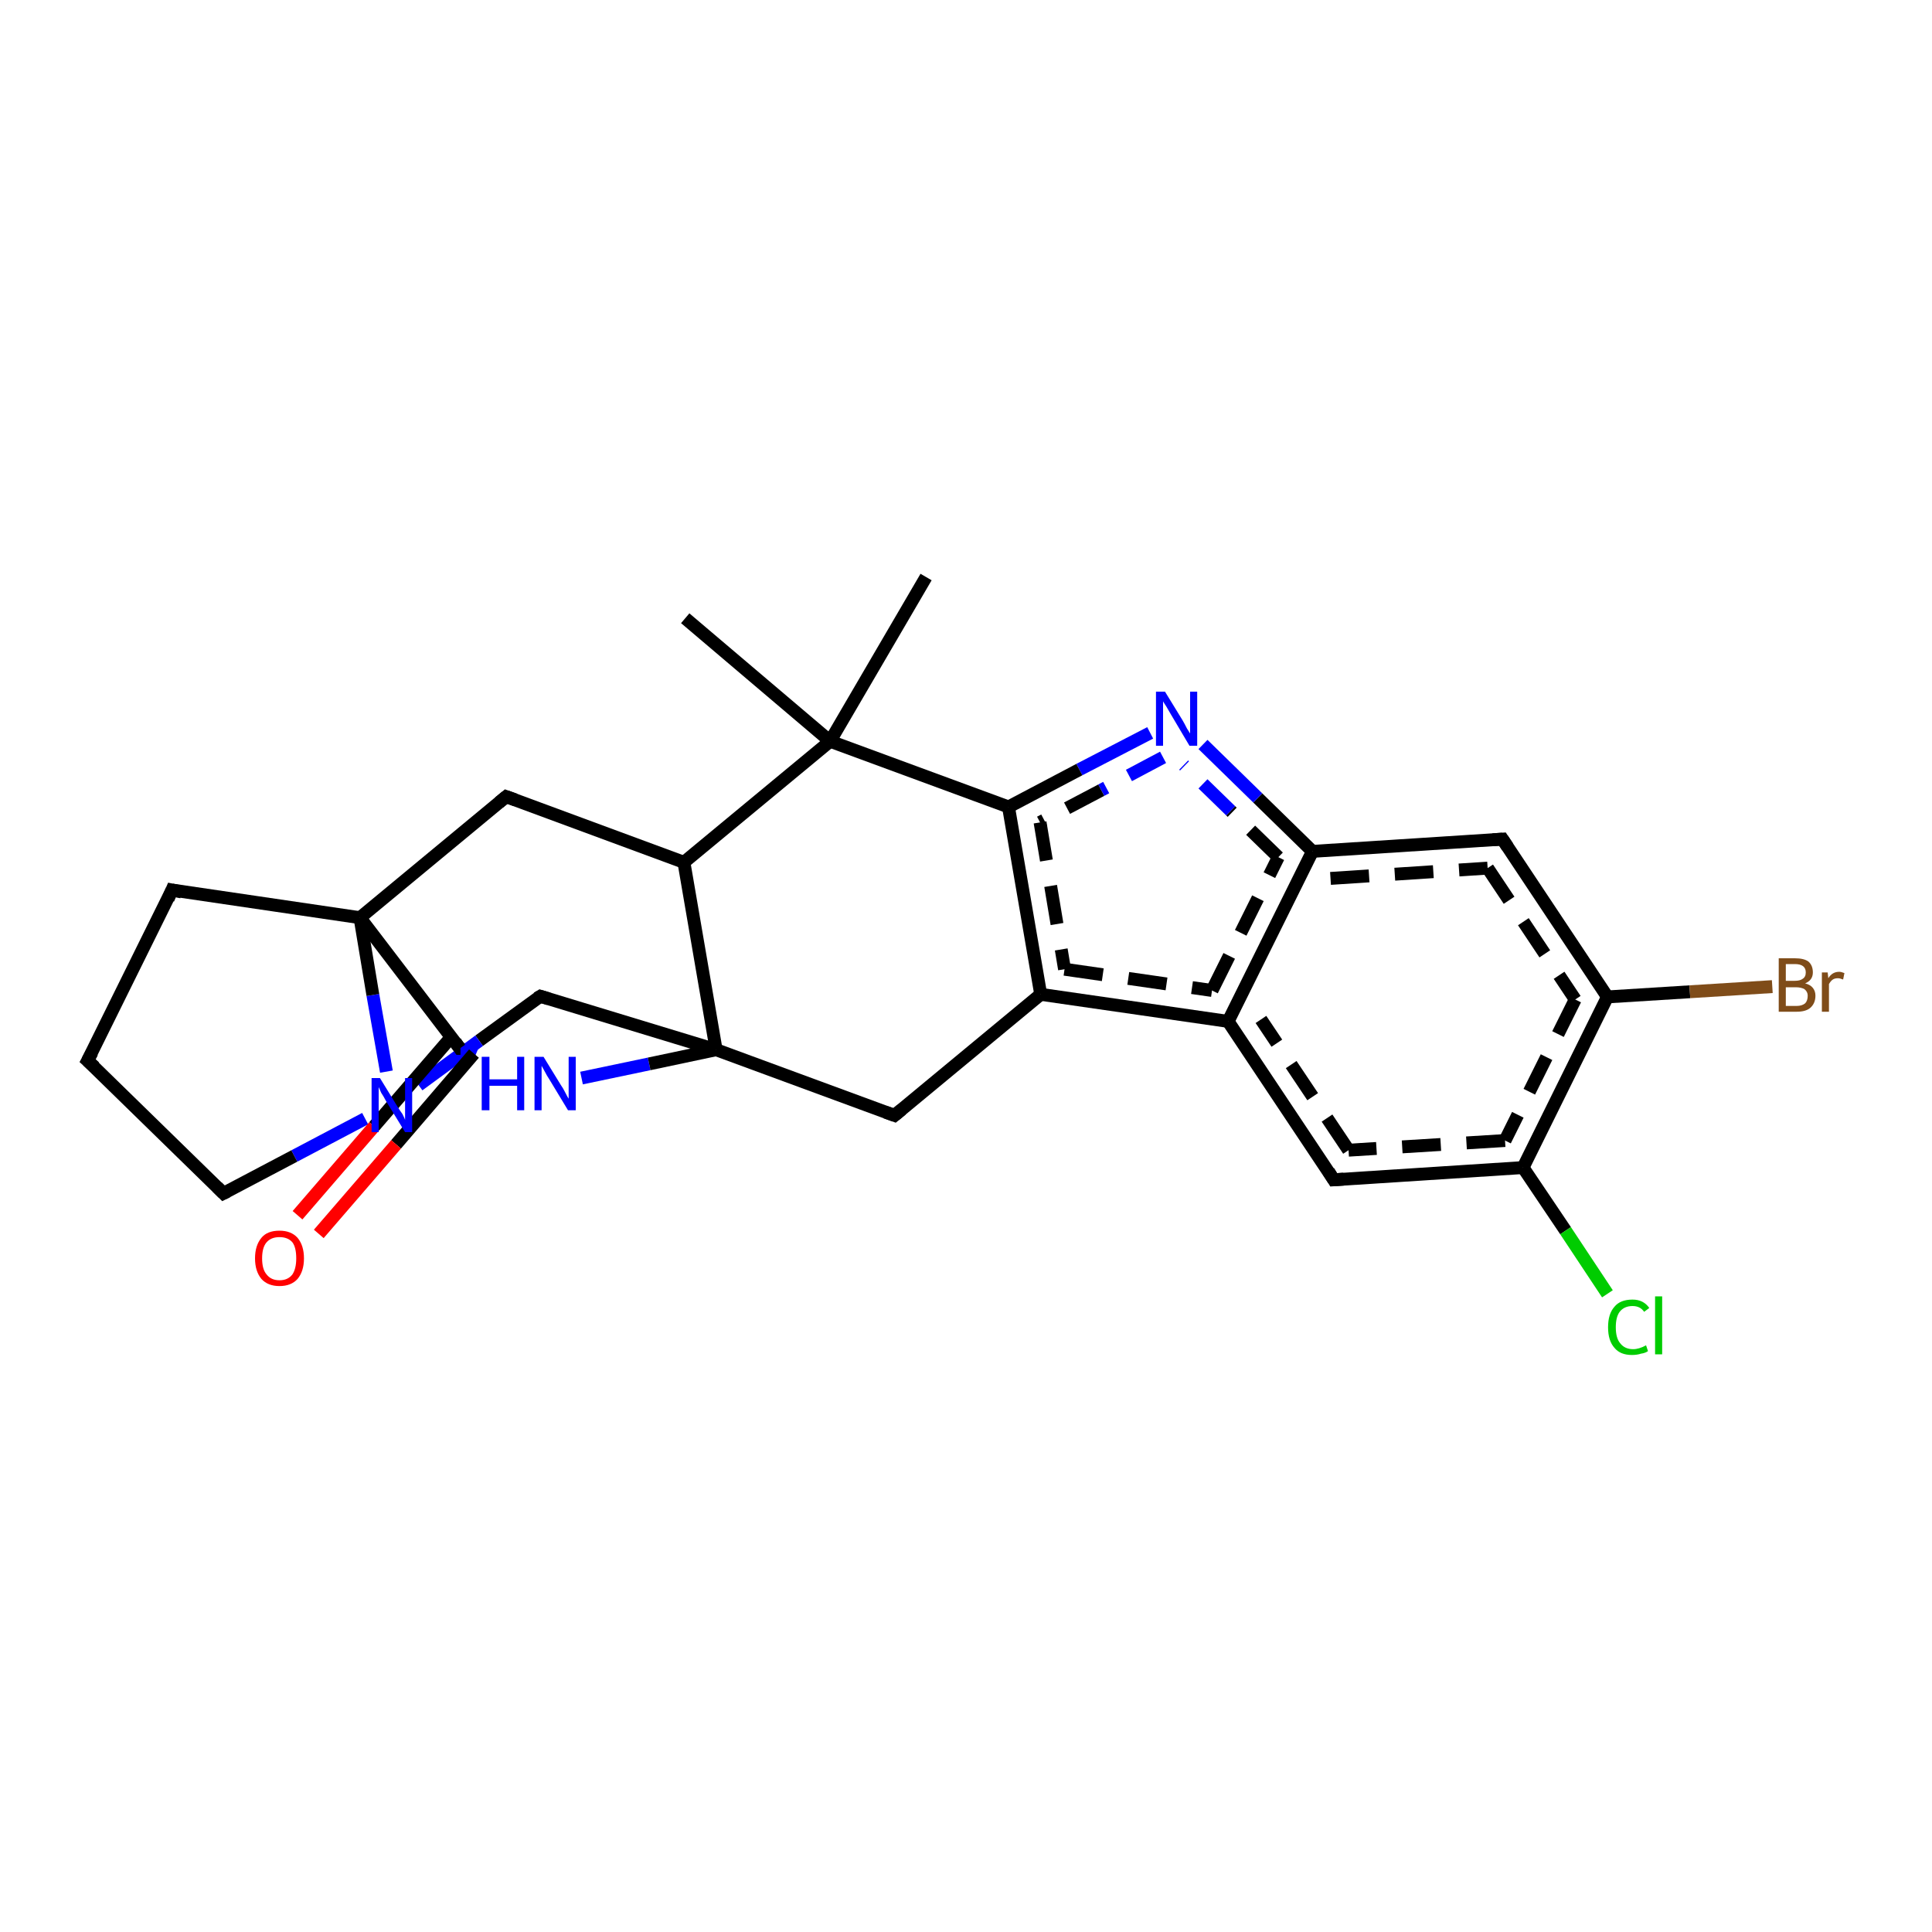 <?xml version='1.0' encoding='iso-8859-1'?>
<svg version='1.1' baseProfile='full'
              xmlns='http://www.w3.org/2000/svg'
                      xmlns:rdkit='http://www.rdkit.org/xml'
                      xmlns:xlink='http://www.w3.org/1999/xlink'
                  xml:space='preserve'
width='300px' height='300px' viewBox='0 0 300 300'>
<!-- END OF HEADER -->
<rect style='opacity:1.0;fill:#FFFFFF;stroke:none' width='300.0' height='300.0' x='0.0' y='0.0'> </rect>
<path class='bond-0 atom-0 atom-1' d='M 128.9,115.1 L 143.8,89.6' style='fill:none;fill-rule:evenodd;stroke:#000000;stroke-width:2.0px;stroke-linecap:butt;stroke-linejoin:miter;stroke-opacity:1' />
<path class='bond-1 atom-0 atom-2' d='M 128.9,115.1 L 106.2,133.9' style='fill:none;fill-rule:evenodd;stroke:#000000;stroke-width:2.0px;stroke-linecap:butt;stroke-linejoin:miter;stroke-opacity:1' />
<path class='bond-2 atom-2 atom-3' d='M 106.2,133.9 L 78.6,123.7' style='fill:none;fill-rule:evenodd;stroke:#000000;stroke-width:2.0px;stroke-linecap:butt;stroke-linejoin:miter;stroke-opacity:1' />
<path class='bond-3 atom-3 atom-4' d='M 78.6,123.7 L 55.9,142.5' style='fill:none;fill-rule:evenodd;stroke:#000000;stroke-width:2.0px;stroke-linecap:butt;stroke-linejoin:miter;stroke-opacity:1' />
<path class='bond-4 atom-4 atom-5' d='M 55.9,142.5 L 71.4,162.8' style='fill:none;fill-rule:evenodd;stroke:#000000;stroke-width:2.0px;stroke-linecap:butt;stroke-linejoin:miter;stroke-opacity:1' />
<path class='bond-5 atom-5 atom-6' d='M 71.4,162.8 L 72.7,163.2' style='fill:none;fill-rule:evenodd;stroke:#000000;stroke-width:2.0px;stroke-linecap:butt;stroke-linejoin:miter;stroke-opacity:1' />
<path class='bond-5 atom-5 atom-6' d='M 72.7,163.2 L 73.9,163.7' style='fill:none;fill-rule:evenodd;stroke:#0000FF;stroke-width:2.0px;stroke-linecap:butt;stroke-linejoin:miter;stroke-opacity:1' />
<path class='bond-6 atom-6 atom-7' d='M 90.3,167.4 L 100.8,165.2' style='fill:none;fill-rule:evenodd;stroke:#0000FF;stroke-width:2.0px;stroke-linecap:butt;stroke-linejoin:miter;stroke-opacity:1' />
<path class='bond-6 atom-6 atom-7' d='M 100.8,165.2 L 111.2,163.0' style='fill:none;fill-rule:evenodd;stroke:#000000;stroke-width:2.0px;stroke-linecap:butt;stroke-linejoin:miter;stroke-opacity:1' />
<path class='bond-7 atom-7 atom-8' d='M 111.2,163.0 L 83.9,154.7' style='fill:none;fill-rule:evenodd;stroke:#000000;stroke-width:2.0px;stroke-linecap:butt;stroke-linejoin:miter;stroke-opacity:1' />
<path class='bond-8 atom-8 atom-9' d='M 83.9,154.7 L 74.4,161.6' style='fill:none;fill-rule:evenodd;stroke:#000000;stroke-width:2.0px;stroke-linecap:butt;stroke-linejoin:miter;stroke-opacity:1' />
<path class='bond-8 atom-8 atom-9' d='M 74.4,161.6 L 65.0,168.5' style='fill:none;fill-rule:evenodd;stroke:#0000FF;stroke-width:2.0px;stroke-linecap:butt;stroke-linejoin:miter;stroke-opacity:1' />
<path class='bond-9 atom-9 atom-10' d='M 56.7,173.7 L 45.7,179.5' style='fill:none;fill-rule:evenodd;stroke:#0000FF;stroke-width:2.0px;stroke-linecap:butt;stroke-linejoin:miter;stroke-opacity:1' />
<path class='bond-9 atom-9 atom-10' d='M 45.7,179.5 L 34.7,185.3' style='fill:none;fill-rule:evenodd;stroke:#000000;stroke-width:2.0px;stroke-linecap:butt;stroke-linejoin:miter;stroke-opacity:1' />
<path class='bond-10 atom-10 atom-11' d='M 34.7,185.3 L 13.6,164.7' style='fill:none;fill-rule:evenodd;stroke:#000000;stroke-width:2.0px;stroke-linecap:butt;stroke-linejoin:miter;stroke-opacity:1' />
<path class='bond-11 atom-11 atom-12' d='M 13.6,164.7 L 26.7,138.2' style='fill:none;fill-rule:evenodd;stroke:#000000;stroke-width:2.0px;stroke-linecap:butt;stroke-linejoin:miter;stroke-opacity:1' />
<path class='bond-12 atom-7 atom-13' d='M 111.2,163.0 L 138.9,173.2' style='fill:none;fill-rule:evenodd;stroke:#000000;stroke-width:2.0px;stroke-linecap:butt;stroke-linejoin:miter;stroke-opacity:1' />
<path class='bond-13 atom-13 atom-14' d='M 138.9,173.2 L 161.6,154.4' style='fill:none;fill-rule:evenodd;stroke:#000000;stroke-width:2.0px;stroke-linecap:butt;stroke-linejoin:miter;stroke-opacity:1' />
<path class='bond-14 atom-14 atom-15' d='M 161.6,154.4 L 190.7,158.6' style='fill:none;fill-rule:evenodd;stroke:#000000;stroke-width:2.0px;stroke-linecap:butt;stroke-linejoin:miter;stroke-opacity:1' />
<path class='bond-14 atom-14 atom-15' d='M 165.3,150.5 L 188.2,153.8' style='fill:none;fill-rule:evenodd;stroke:#000000;stroke-width:2.0px;stroke-linecap:butt;stroke-linejoin:miter;stroke-opacity:1;stroke-dasharray:6,4' />
<path class='bond-15 atom-15 atom-16' d='M 190.7,158.6 L 203.8,132.2' style='fill:none;fill-rule:evenodd;stroke:#000000;stroke-width:2.0px;stroke-linecap:butt;stroke-linejoin:miter;stroke-opacity:1' />
<path class='bond-15 atom-15 atom-16' d='M 188.2,153.8 L 198.5,133.1' style='fill:none;fill-rule:evenodd;stroke:#000000;stroke-width:2.0px;stroke-linecap:butt;stroke-linejoin:miter;stroke-opacity:1;stroke-dasharray:6,4' />
<path class='bond-16 atom-16 atom-17' d='M 203.8,132.2 L 233.3,130.3' style='fill:none;fill-rule:evenodd;stroke:#000000;stroke-width:2.0px;stroke-linecap:butt;stroke-linejoin:miter;stroke-opacity:1' />
<path class='bond-16 atom-16 atom-17' d='M 206.6,136.4 L 231.0,134.8' style='fill:none;fill-rule:evenodd;stroke:#000000;stroke-width:2.0px;stroke-linecap:butt;stroke-linejoin:miter;stroke-opacity:1;stroke-dasharray:6,4' />
<path class='bond-17 atom-17 atom-18' d='M 233.3,130.3 L 249.6,154.8' style='fill:none;fill-rule:evenodd;stroke:#000000;stroke-width:2.0px;stroke-linecap:butt;stroke-linejoin:miter;stroke-opacity:1' />
<path class='bond-17 atom-17 atom-18' d='M 231.0,134.8 L 244.6,155.2' style='fill:none;fill-rule:evenodd;stroke:#000000;stroke-width:2.0px;stroke-linecap:butt;stroke-linejoin:miter;stroke-opacity:1;stroke-dasharray:6,4' />
<path class='bond-18 atom-18 atom-19' d='M 249.6,154.8 L 236.5,181.3' style='fill:none;fill-rule:evenodd;stroke:#000000;stroke-width:2.0px;stroke-linecap:butt;stroke-linejoin:miter;stroke-opacity:1' />
<path class='bond-18 atom-18 atom-19' d='M 244.6,155.2 L 233.7,177.1' style='fill:none;fill-rule:evenodd;stroke:#000000;stroke-width:2.0px;stroke-linecap:butt;stroke-linejoin:miter;stroke-opacity:1;stroke-dasharray:6,4' />
<path class='bond-19 atom-19 atom-20' d='M 236.5,181.3 L 207.1,183.2' style='fill:none;fill-rule:evenodd;stroke:#000000;stroke-width:2.0px;stroke-linecap:butt;stroke-linejoin:miter;stroke-opacity:1' />
<path class='bond-19 atom-19 atom-20' d='M 233.7,177.1 L 209.4,178.6' style='fill:none;fill-rule:evenodd;stroke:#000000;stroke-width:2.0px;stroke-linecap:butt;stroke-linejoin:miter;stroke-opacity:1;stroke-dasharray:6,4' />
<path class='bond-20 atom-19 atom-21' d='M 236.5,181.3 L 243.1,191.1' style='fill:none;fill-rule:evenodd;stroke:#000000;stroke-width:2.0px;stroke-linecap:butt;stroke-linejoin:miter;stroke-opacity:1' />
<path class='bond-20 atom-19 atom-21' d='M 243.1,191.1 L 249.6,200.9' style='fill:none;fill-rule:evenodd;stroke:#00CC00;stroke-width:2.0px;stroke-linecap:butt;stroke-linejoin:miter;stroke-opacity:1' />
<path class='bond-21 atom-18 atom-22' d='M 249.6,154.8 L 262.4,154.0' style='fill:none;fill-rule:evenodd;stroke:#000000;stroke-width:2.0px;stroke-linecap:butt;stroke-linejoin:miter;stroke-opacity:1' />
<path class='bond-21 atom-18 atom-22' d='M 262.4,154.0 L 275.2,153.2' style='fill:none;fill-rule:evenodd;stroke:#7F4C19;stroke-width:2.0px;stroke-linecap:butt;stroke-linejoin:miter;stroke-opacity:1' />
<path class='bond-22 atom-16 atom-23' d='M 203.8,132.2 L 195.3,123.9' style='fill:none;fill-rule:evenodd;stroke:#000000;stroke-width:2.0px;stroke-linecap:butt;stroke-linejoin:miter;stroke-opacity:1' />
<path class='bond-22 atom-16 atom-23' d='M 195.3,123.9 L 186.8,115.6' style='fill:none;fill-rule:evenodd;stroke:#0000FF;stroke-width:2.0px;stroke-linecap:butt;stroke-linejoin:miter;stroke-opacity:1' />
<path class='bond-22 atom-16 atom-23' d='M 198.5,133.1 L 191.1,125.9' style='fill:none;fill-rule:evenodd;stroke:#000000;stroke-width:2.0px;stroke-linecap:butt;stroke-linejoin:miter;stroke-opacity:1;stroke-dasharray:6,4' />
<path class='bond-22 atom-16 atom-23' d='M 191.1,125.9 L 183.8,118.8' style='fill:none;fill-rule:evenodd;stroke:#0000FF;stroke-width:2.0px;stroke-linecap:butt;stroke-linejoin:miter;stroke-opacity:1;stroke-dasharray:6,4' />
<path class='bond-23 atom-23 atom-24' d='M 178.6,113.8 L 167.6,119.5' style='fill:none;fill-rule:evenodd;stroke:#0000FF;stroke-width:2.0px;stroke-linecap:butt;stroke-linejoin:miter;stroke-opacity:1' />
<path class='bond-23 atom-23 atom-24' d='M 167.6,119.5 L 156.6,125.3' style='fill:none;fill-rule:evenodd;stroke:#000000;stroke-width:2.0px;stroke-linecap:butt;stroke-linejoin:miter;stroke-opacity:1' />
<path class='bond-23 atom-23 atom-24' d='M 180.6,117.6 L 171.0,122.7' style='fill:none;fill-rule:evenodd;stroke:#0000FF;stroke-width:2.0px;stroke-linecap:butt;stroke-linejoin:miter;stroke-opacity:1;stroke-dasharray:6,4' />
<path class='bond-23 atom-23 atom-24' d='M 171.0,122.7 L 161.5,127.7' style='fill:none;fill-rule:evenodd;stroke:#000000;stroke-width:2.0px;stroke-linecap:butt;stroke-linejoin:miter;stroke-opacity:1;stroke-dasharray:6,4' />
<path class='bond-24 atom-5 atom-25' d='M 70.1,161.0 L 58.1,174.9' style='fill:none;fill-rule:evenodd;stroke:#000000;stroke-width:2.0px;stroke-linecap:butt;stroke-linejoin:miter;stroke-opacity:1' />
<path class='bond-24 atom-5 atom-25' d='M 58.1,174.9 L 46.2,188.7' style='fill:none;fill-rule:evenodd;stroke:#FF0000;stroke-width:2.0px;stroke-linecap:butt;stroke-linejoin:miter;stroke-opacity:1' />
<path class='bond-24 atom-5 atom-25' d='M 73.6,163.6 L 61.5,177.7' style='fill:none;fill-rule:evenodd;stroke:#000000;stroke-width:2.0px;stroke-linecap:butt;stroke-linejoin:miter;stroke-opacity:1' />
<path class='bond-24 atom-5 atom-25' d='M 61.5,177.7 L 49.5,191.6' style='fill:none;fill-rule:evenodd;stroke:#FF0000;stroke-width:2.0px;stroke-linecap:butt;stroke-linejoin:miter;stroke-opacity:1' />
<path class='bond-25 atom-0 atom-26' d='M 128.9,115.1 L 106.4,96.0' style='fill:none;fill-rule:evenodd;stroke:#000000;stroke-width:2.0px;stroke-linecap:butt;stroke-linejoin:miter;stroke-opacity:1' />
<path class='bond-26 atom-7 atom-2' d='M 111.2,163.0 L 106.2,133.9' style='fill:none;fill-rule:evenodd;stroke:#000000;stroke-width:2.0px;stroke-linecap:butt;stroke-linejoin:miter;stroke-opacity:1' />
<path class='bond-27 atom-9 atom-4' d='M 60.0,166.4 L 57.9,154.5' style='fill:none;fill-rule:evenodd;stroke:#0000FF;stroke-width:2.0px;stroke-linecap:butt;stroke-linejoin:miter;stroke-opacity:1' />
<path class='bond-27 atom-9 atom-4' d='M 57.9,154.5 L 55.9,142.5' style='fill:none;fill-rule:evenodd;stroke:#000000;stroke-width:2.0px;stroke-linecap:butt;stroke-linejoin:miter;stroke-opacity:1' />
<path class='bond-28 atom-12 atom-4' d='M 26.7,138.2 L 55.9,142.5' style='fill:none;fill-rule:evenodd;stroke:#000000;stroke-width:2.0px;stroke-linecap:butt;stroke-linejoin:miter;stroke-opacity:1' />
<path class='bond-29 atom-20 atom-15' d='M 207.1,183.2 L 190.7,158.6' style='fill:none;fill-rule:evenodd;stroke:#000000;stroke-width:2.0px;stroke-linecap:butt;stroke-linejoin:miter;stroke-opacity:1' />
<path class='bond-29 atom-20 atom-15' d='M 209.4,178.6 L 195.8,158.3' style='fill:none;fill-rule:evenodd;stroke:#000000;stroke-width:2.0px;stroke-linecap:butt;stroke-linejoin:miter;stroke-opacity:1;stroke-dasharray:6,4' />
<path class='bond-30 atom-24 atom-0' d='M 156.6,125.3 L 128.9,115.1' style='fill:none;fill-rule:evenodd;stroke:#000000;stroke-width:2.0px;stroke-linecap:butt;stroke-linejoin:miter;stroke-opacity:1' />
<path class='bond-31 atom-24 atom-14' d='M 156.6,125.3 L 161.6,154.4' style='fill:none;fill-rule:evenodd;stroke:#000000;stroke-width:2.0px;stroke-linecap:butt;stroke-linejoin:miter;stroke-opacity:1' />
<path class='bond-31 atom-24 atom-14' d='M 161.5,127.7 L 165.3,150.5' style='fill:none;fill-rule:evenodd;stroke:#000000;stroke-width:2.0px;stroke-linecap:butt;stroke-linejoin:miter;stroke-opacity:1;stroke-dasharray:6,4' />
<path d='M 80.0,124.2 L 78.6,123.7 L 77.5,124.6' style='fill:none;stroke:#000000;stroke-width:2.0px;stroke-linecap:butt;stroke-linejoin:miter;stroke-opacity:1;' />
<path d='M 70.7,161.8 L 71.4,162.8 L 71.5,162.8' style='fill:none;stroke:#000000;stroke-width:2.0px;stroke-linecap:butt;stroke-linejoin:miter;stroke-opacity:1;' />
<path d='M 85.2,155.1 L 83.9,154.7 L 83.4,155.0' style='fill:none;stroke:#000000;stroke-width:2.0px;stroke-linecap:butt;stroke-linejoin:miter;stroke-opacity:1;' />
<path d='M 35.3,185.0 L 34.7,185.3 L 33.7,184.3' style='fill:none;stroke:#000000;stroke-width:2.0px;stroke-linecap:butt;stroke-linejoin:miter;stroke-opacity:1;' />
<path d='M 14.7,165.7 L 13.6,164.7 L 14.3,163.4' style='fill:none;stroke:#000000;stroke-width:2.0px;stroke-linecap:butt;stroke-linejoin:miter;stroke-opacity:1;' />
<path d='M 26.1,139.6 L 26.7,138.2 L 28.2,138.5' style='fill:none;stroke:#000000;stroke-width:2.0px;stroke-linecap:butt;stroke-linejoin:miter;stroke-opacity:1;' />
<path d='M 137.5,172.7 L 138.9,173.2 L 140.0,172.3' style='fill:none;stroke:#000000;stroke-width:2.0px;stroke-linecap:butt;stroke-linejoin:miter;stroke-opacity:1;' />
<path d='M 231.8,130.4 L 233.3,130.3 L 234.1,131.5' style='fill:none;stroke:#000000;stroke-width:2.0px;stroke-linecap:butt;stroke-linejoin:miter;stroke-opacity:1;' />
<path d='M 208.6,183.1 L 207.1,183.2 L 206.3,181.9' style='fill:none;stroke:#000000;stroke-width:2.0px;stroke-linecap:butt;stroke-linejoin:miter;stroke-opacity:1;' />
<path class='atom-6' d='M 74.8 164.1
L 76.0 164.1
L 76.0 167.6
L 80.3 167.6
L 80.3 164.1
L 81.4 164.1
L 81.4 172.4
L 80.3 172.4
L 80.3 168.6
L 76.0 168.6
L 76.0 172.4
L 74.8 172.4
L 74.8 164.1
' fill='#0000FF'/>
<path class='atom-6' d='M 84.4 164.1
L 87.1 168.5
Q 87.4 168.9, 87.8 169.7
Q 88.2 170.5, 88.3 170.6
L 88.3 164.1
L 89.4 164.1
L 89.4 172.4
L 88.2 172.4
L 85.3 167.6
Q 84.9 167.0, 84.6 166.4
Q 84.2 165.7, 84.1 165.5
L 84.1 172.4
L 83.0 172.4
L 83.0 164.1
L 84.4 164.1
' fill='#0000FF'/>
<path class='atom-9' d='M 59.0 167.4
L 61.7 171.8
Q 62.0 172.3, 62.5 173.0
Q 62.9 173.8, 62.9 173.9
L 62.9 167.4
L 64.0 167.4
L 64.0 175.8
L 62.9 175.8
L 59.9 170.9
Q 59.6 170.3, 59.2 169.7
Q 58.9 169.0, 58.8 168.8
L 58.8 175.8
L 57.7 175.8
L 57.7 167.4
L 59.0 167.4
' fill='#0000FF'/>
<path class='atom-21' d='M 249.7 206.1
Q 249.7 204.0, 250.7 202.9
Q 251.6 201.8, 253.5 201.8
Q 255.2 201.8, 256.1 203.1
L 255.3 203.7
Q 254.7 202.8, 253.5 202.8
Q 252.2 202.8, 251.5 203.7
Q 250.9 204.5, 250.9 206.1
Q 250.9 207.8, 251.6 208.6
Q 252.3 209.5, 253.6 209.5
Q 254.5 209.5, 255.6 208.9
L 255.9 209.8
Q 255.5 210.1, 254.8 210.2
Q 254.2 210.4, 253.4 210.4
Q 251.6 210.4, 250.7 209.3
Q 249.7 208.2, 249.7 206.1
' fill='#00CC00'/>
<path class='atom-21' d='M 257.0 201.3
L 258.1 201.3
L 258.1 210.3
L 257.0 210.3
L 257.0 201.3
' fill='#00CC00'/>
<path class='atom-22' d='M 280.3 152.7
Q 281.1 152.9, 281.5 153.4
Q 281.9 153.9, 281.9 154.6
Q 281.9 155.8, 281.1 156.5
Q 280.4 157.1, 279.0 157.1
L 276.2 157.1
L 276.2 148.8
L 278.7 148.8
Q 280.1 148.8, 280.8 149.3
Q 281.5 149.9, 281.5 151.0
Q 281.5 152.2, 280.3 152.7
M 277.3 149.7
L 277.3 152.3
L 278.7 152.3
Q 279.5 152.3, 279.9 152.0
Q 280.4 151.7, 280.4 151.0
Q 280.4 149.7, 278.7 149.7
L 277.3 149.7
M 279.0 156.2
Q 279.8 156.2, 280.3 155.8
Q 280.7 155.4, 280.7 154.6
Q 280.7 154.0, 280.2 153.6
Q 279.7 153.3, 278.8 153.3
L 277.3 153.3
L 277.3 156.2
L 279.0 156.2
' fill='#7F4C19'/>
<path class='atom-22' d='M 283.8 151.0
L 283.9 151.9
Q 284.5 150.9, 285.6 150.9
Q 285.9 150.9, 286.4 151.1
L 286.2 152.1
Q 285.7 151.9, 285.4 151.9
Q 284.9 151.9, 284.6 152.1
Q 284.3 152.3, 284.0 152.8
L 284.0 157.1
L 282.9 157.1
L 282.9 151.0
L 283.8 151.0
' fill='#7F4C19'/>
<path class='atom-23' d='M 180.9 107.4
L 183.6 111.8
Q 183.9 112.3, 184.3 113.1
Q 184.8 113.9, 184.8 113.9
L 184.8 107.4
L 185.9 107.4
L 185.9 115.8
L 184.7 115.8
L 181.8 110.9
Q 181.5 110.4, 181.1 109.7
Q 180.7 109.1, 180.6 108.9
L 180.6 115.8
L 179.5 115.8
L 179.5 107.4
L 180.9 107.4
' fill='#0000FF'/>
<path class='atom-25' d='M 39.6 195.4
Q 39.6 193.4, 40.6 192.2
Q 41.5 191.1, 43.4 191.1
Q 45.2 191.1, 46.2 192.2
Q 47.2 193.4, 47.2 195.4
Q 47.2 197.4, 46.2 198.6
Q 45.2 199.7, 43.4 199.7
Q 41.6 199.7, 40.6 198.6
Q 39.6 197.4, 39.6 195.4
M 43.4 198.8
Q 44.7 198.8, 45.4 197.9
Q 46.0 197.0, 46.0 195.4
Q 46.0 193.7, 45.4 192.9
Q 44.7 192.1, 43.4 192.1
Q 42.1 192.1, 41.4 192.9
Q 40.7 193.7, 40.7 195.4
Q 40.7 197.1, 41.4 197.9
Q 42.1 198.8, 43.4 198.8
' fill='#FF0000'/>
</svg>
